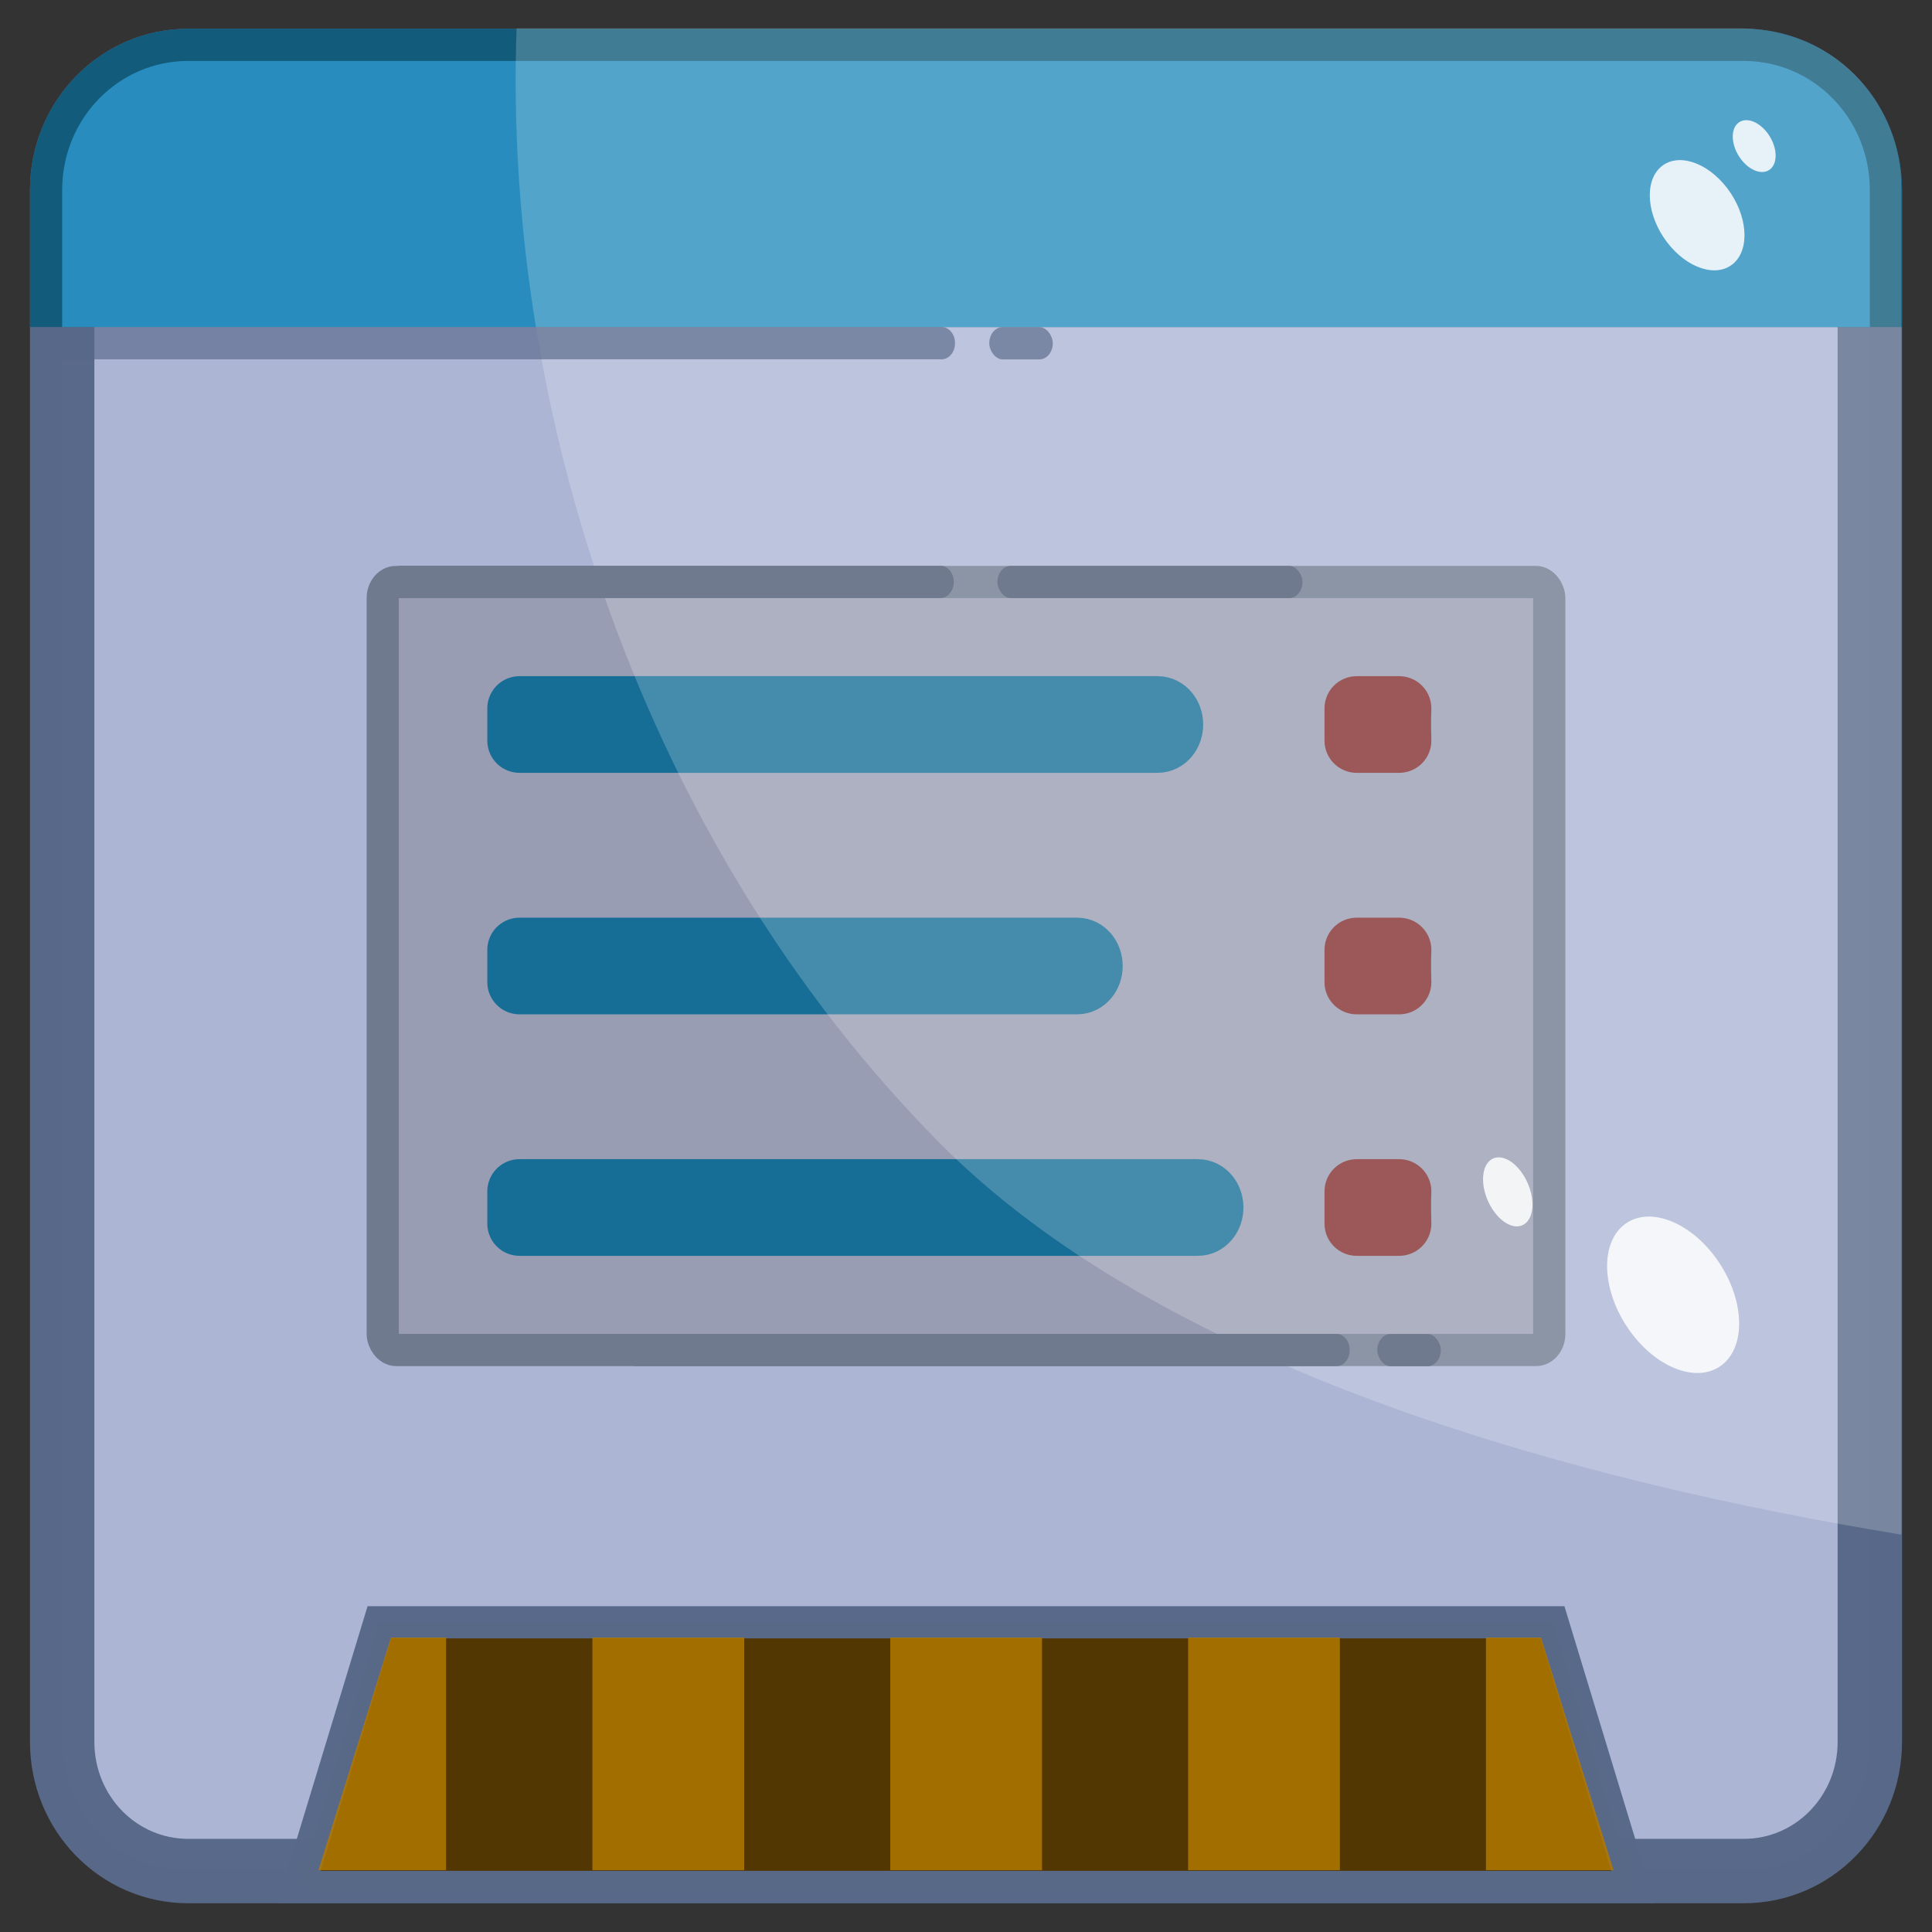 <?xml version="1.0" encoding="UTF-8" standalone="no"?>
<!-- Created with Inkscape (http://www.inkscape.org/) -->

<svg
   width="480"
   height="480"
   viewBox="0 0 480 480"
   version="1.1"
   id="svg5"
   inkscape:version="1.2 (dc2aedaf03, 2022-05-15)"
   sodipodi:docname="mfr-v8.svg"
   inkscape:export-filename="icon.png"
   inkscape:export-xdpi="409.60001"
   inkscape:export-ydpi="409.60001"
   xml:space="preserve"
   inkscape:label="btn1"
   xmlns:inkscape="http://www.inkscape.org/namespaces/inkscape"
   xmlns:sodipodi="http://sodipodi.sourceforge.net/DTD/sodipodi-0.dtd"
   xmlns:xlink="http://www.w3.org/1999/xlink"
   xmlns="http://www.w3.org/2000/svg"
   xmlns:svg="http://www.w3.org/2000/svg"><rect x="0" y="0" width="480" height="480" fill="#333333" stroke="none"/><sodipodi:namedview
     id="namedview7"
     pagecolor="#ffffff"
     bordercolor="#666666"
     borderopacity="1.0"
     inkscape:showpageshadow="true"
     inkscape:pageopacity="0.0"
     inkscape:pagecheckerboard="true"
     inkscape:deskcolor="#d1d1d1"
     inkscape:document-units="px"
     showgrid="true"
     inkscape:zoom="0.1767767"
     inkscape:cx="-390.32294"
     inkscape:cy="726.90577"
     inkscape:window-width="2560"
     inkscape:window-height="1377"
     inkscape:window-x="1072"
     inkscape:window-y="461"
     inkscape:window-maximized="1"
     inkscape:current-layer="layer1"><inkscape:grid
       type="xygrid"
       id="grid188"
       dotted="false"
       originx="0"
       originy="0"
       visible="true" /></sodipodi:namedview><defs
     id="defs2"><linearGradient
       inkscape:collect="always"
       id="linearGradient77452"><stop
         style="stop-color:#ffb31b;stop-opacity:1;"
         offset="0.397"
         id="stop77448" /><stop
         style="stop-color:#ffb31b;stop-opacity:0;"
         offset="1"
         id="stop77450" /></linearGradient><linearGradient
       inkscape:collect="always"
       id="linearGradient77438"><stop
         style="stop-color:#ffb31b;stop-opacity:1;"
         offset="0"
         id="stop77434" /><stop
         style="stop-color:#ffb31b;stop-opacity:0;"
         offset="0.998"
         id="stop77436" /></linearGradient><linearGradient
       inkscape:collect="always"
       id="linearGradient77422"><stop
         style="stop-color:#ffb31b;stop-opacity:1;"
         offset="0"
         id="stop77418" /><stop
         style="stop-color:#ffb31b;stop-opacity:0;"
         offset="1"
         id="stop77420" /></linearGradient><rect
       x="21"
       y="165"
       width="423"
       height="203"
       id="rect59965" /><linearGradient
       id="linearGradient36284"
       inkscape:swatch="solid"><stop
         style="stop-color:#586889;stop-opacity:1;"
         offset="0"
         id="stop36282" /></linearGradient><rect
       x="250.771"
       y="1223.999"
       width="1403.121"
       height="922.478"
       id="rect857" /><rect
       x="316.449"
       y="1343.414"
       width="1346.399"
       height="779.18"
       id="rect851" /><filter
       style="color-interpolation-filters:sRGB;"
       inkscape:label="Drop Shadow"
       id="filter29237"
       x="-0.039"
       y="-0.04"
       width="1.105"
       height="1.081"><feColorMatrix
         values="1.5 0 0 0.312 -0.25 0 1.5 0 0.312 -0.25 0 0 1.5 0.312 -0.25 0 0 0 1 0"
         id="feColorMatrix29235"
         result="fbSourceGraphic" /><feColorMatrix
         result="fbSourceGraphicAlpha"
         in="fbSourceGraphic"
         values="0 0 0 -1 0 0 0 0 -1 0 0 0 0 -1 0 0 0 0 1 0"
         id="feColorMatrix29287" /><feColorMatrix
         id="feColorMatrix29289"
         type="hueRotate"
         values="100"
         result="color1"
         in="fbSourceGraphic" /><feColorMatrix
         id="feColorMatrix29291"
         type="saturate"
         values="0.5"
         result="fbSourceGraphic" /><feColorMatrix
         result="fbSourceGraphicAlpha"
         in="fbSourceGraphic"
         values="0 0 0 -1 0 0 0 0 -1 0 0 0 0 -1 0 0 0 0 1 0"
         id="feColorMatrix567" /><feColorMatrix
         id="feColorMatrix569"
         values="0.748 0 0 0.218 0.126 0 0.748 0 0.218 0.126 0 0 0.748 0.218 0.126 0 0 0 1 0"
         in="fbSourceGraphic"
         result="fbSourceGraphic" /><feColorMatrix
         result="fbSourceGraphicAlpha"
         in="fbSourceGraphic"
         values="0 0 0 -1 0 0 0 0 -1 0 0 0 0 -1 0 0 0 0 1 0"
         id="feColorMatrix587" /><feColorMatrix
         id="feColorMatrix589"
         values="1 0 0 -0.201 -0 0 1 0 -0.201 -0 0 0 1 -0.201 -0 0 0 0 1 0"
         in="fbSourceGraphic"
         result="fbSourceGraphic" /><feColorMatrix
         result="fbSourceGraphicAlpha"
         in="fbSourceGraphic"
         values="0 0 0 -1 0 0 0 0 -1 0 0 0 0 -1 0 0 0 0 1 0"
         id="feColorMatrix898" /><feFlood
         id="feFlood900"
         flood-opacity="0.498"
         flood-color="rgb(0,0,0)"
         result="flood"
         in="fbSourceGraphic" /><feComposite
         in2="fbSourceGraphic"
         id="feComposite902"
         in="flood"
         operator="in"
         result="composite1" /><feGaussianBlur
         id="feGaussianBlur904"
         in="composite1"
         stdDeviation="3"
         result="blur" /><feOffset
         id="feOffset906"
         dx="5"
         dy="0"
         result="offset" /><feComposite
         in2="offset"
         id="feComposite908"
         in="fbSourceGraphic"
         operator="over"
         result="fbSourceGraphic" /><feColorMatrix
         result="fbSourceGraphicAlpha"
         in="fbSourceGraphic"
         values="0 0 0 -1 0 0 0 0 -1 0 0 0 0 -1 0 0 0 0 1 0"
         id="feColorMatrix910" /><feFlood
         id="feFlood912"
         flood-opacity="0.498"
         flood-color="rgb(0,0,0)"
         result="flood"
         in="fbSourceGraphic" /><feComposite
         in2="fbSourceGraphic"
         id="feComposite914"
         in="flood"
         operator="in"
         result="composite1" /><feGaussianBlur
         id="feGaussianBlur916"
         in="composite1"
         stdDeviation="3"
         result="blur" /><feOffset
         id="feOffset918"
         dx="5"
         dy="0"
         result="offset" /><feComposite
         in2="offset"
         id="feComposite920"
         in="fbSourceGraphic"
         operator="over"
         result="composite2" /></filter><filter
       style="color-interpolation-filters:sRGB;"
       inkscape:label="Drop Shadow"
       id="filter932"
       x="-0.023"
       y="-0.026"
       width="1.057"
       height="1.053"><feFlood
         flood-opacity="0.498"
         flood-color="rgb(0,0,0)"
         result="flood"
         id="feFlood922" /><feComposite
         in="flood"
         in2="SourceGraphic"
         operator="in"
         result="composite1"
         id="feComposite924" /><feGaussianBlur
         in="composite1"
         stdDeviation="3"
         result="blur"
         id="feGaussianBlur926" /><feOffset
         dx="5"
         dy="0"
         result="offset"
         id="feOffset928" /><feComposite
         in="SourceGraphic"
         in2="offset"
         operator="over"
         result="composite2"
         id="feComposite930" /></filter><filter
       style="color-interpolation-filters:sRGB;"
       inkscape:label="Drop Shadow"
       id="filter956"
       x="-0.032"
       y="-0.025"
       width="1.08"
       height="1.05"><feFlood
         flood-opacity="0.498"
         flood-color="rgb(0,0,0)"
         result="flood"
         id="feFlood946" /><feComposite
         in="flood"
         in2="SourceGraphic"
         operator="in"
         result="composite1"
         id="feComposite948" /><feGaussianBlur
         in="composite1"
         stdDeviation="3"
         result="blur"
         id="feGaussianBlur950" /><feOffset
         dx="5"
         dy="0"
         result="offset"
         id="feOffset952" /><feComposite
         in="SourceGraphic"
         in2="offset"
         operator="over"
         result="composite2"
         id="feComposite954" /></filter><filter
       style="color-interpolation-filters:sRGB;"
       inkscape:label="Drop Shadow"
       id="filter968"
       x="-0.032"
       y="-0.025"
       width="1.08"
       height="1.05"><feFlood
         flood-opacity="0.498"
         flood-color="rgb(0,0,0)"
         result="flood"
         id="feFlood958" /><feComposite
         in="flood"
         in2="SourceGraphic"
         operator="in"
         result="composite1"
         id="feComposite960" /><feGaussianBlur
         in="composite1"
         stdDeviation="3"
         result="blur"
         id="feGaussianBlur962" /><feOffset
         dx="5"
         dy="0"
         result="offset"
         id="feOffset964" /><feComposite
         in="SourceGraphic"
         in2="offset"
         operator="over"
         result="composite2"
         id="feComposite966" /></filter><filter
       style="color-interpolation-filters:sRGB;"
       inkscape:label="Drop Shadow"
       id="filter980"
       x="-0.032"
       y="-0.025"
       width="1.08"
       height="1.05"><feFlood
         flood-opacity="0.498"
         flood-color="rgb(0,0,0)"
         result="flood"
         id="feFlood970" /><feComposite
         in="flood"
         in2="SourceGraphic"
         operator="in"
         result="composite1"
         id="feComposite972" /><feGaussianBlur
         in="composite1"
         stdDeviation="3"
         result="blur"
         id="feGaussianBlur974" /><feOffset
         dx="5"
         dy="0"
         result="offset"
         id="feOffset976" /><feComposite
         in="SourceGraphic"
         in2="offset"
         operator="over"
         result="composite2"
         id="feComposite978" /></filter><filter
       style="color-interpolation-filters:sRGB;"
       inkscape:label="Drop Shadow"
       id="filter1114"
       x="-0.061"
       y="-0.182"
       width="1.139"
       height="1.364"><feFlood
         flood-opacity="0.498"
         flood-color="rgb(0,0,0)"
         result="flood"
         id="feFlood1104" /><feComposite
         in="flood"
         in2="SourceGraphic"
         operator="in"
         result="composite1"
         id="feComposite1106" /><feGaussianBlur
         in="composite1"
         stdDeviation="3"
         result="blur"
         id="feGaussianBlur1108" /><feOffset
         dx="2.5"
         dy="0"
         result="offset"
         id="feOffset1110" /><feComposite
         in="SourceGraphic"
         in2="offset"
         operator="over"
         result="composite2"
         id="feComposite1112" /></filter><inkscape:path-effect
       effect="fill_between_many"
       method="originald"
       linkedpaths="#rect7514,0,1|#rect2406,0,1|"
       id="path-effect7574" /><filter
       style="color-interpolation-filters:sRGB"
       inkscape:label="Color Shift"
       id="filter29237-4"
       x="0"
       y="0"
       width="1"
       height="1"><feColorMatrix
         values="1.5 0 0 0.312 -0.25 0 1.5 0 0.312 -0.25 0 0 1.5 0.312 -0.25 0 0 0 1 0"
         id="feColorMatrix29235-8"
         result="fbSourceGraphic" /><feColorMatrix
         result="fbSourceGraphicAlpha"
         in="fbSourceGraphic"
         values="0 0 0 -1 0 0 0 0 -1 0 0 0 0 -1 0 0 0 0 1 0"
         id="feColorMatrix29287-4" /><feColorMatrix
         id="feColorMatrix29289-7"
         type="hueRotate"
         values="100"
         result="color1"
         in="fbSourceGraphic" /><feColorMatrix
         id="feColorMatrix29291-4"
         type="saturate"
         values="0.5"
         result="color2" /></filter><filter
       style="color-interpolation-filters:sRGB;"
       inkscape:label="Color Shift"
       id="filter41486"
       x="-0.011"
       y="-0.033"
       width="1.022"
       height="1.066"><feColorMatrix
         type="hueRotate"
         values="241"
         result="color1"
         id="feColorMatrix41482" /><feColorMatrix
         type="saturate"
         values="0.5"
         result="color2"
         id="feColorMatrix41484" /></filter><linearGradient
       inkscape:collect="always"
       xlink:href="#linearGradient77422"
       id="linearGradient77424"
       x1="114.288"
       y1="435.931"
       x2="325.671"
       y2="435.931"
       gradientUnits="userSpaceOnUse" /><linearGradient
       inkscape:collect="always"
       xlink:href="#linearGradient77452"
       id="linearGradient77426"
       x1="114.288"
       y1="435.931"
       x2="365.712"
       y2="435.931"
       gradientUnits="userSpaceOnUse" /><linearGradient
       inkscape:collect="always"
       xlink:href="#linearGradient77422"
       id="linearGradient77428"
       x1="114.288"
       y1="435.931"
       x2="365.712"
       y2="435.931"
       gradientUnits="userSpaceOnUse" /><linearGradient
       inkscape:collect="always"
       xlink:href="#linearGradient77438"
       id="linearGradient77432"
       x1="114.288"
       y1="435.931"
       x2="325.671"
       y2="435.931"
       gradientUnits="userSpaceOnUse" /><linearGradient
       inkscape:collect="always"
       xlink:href="#linearGradient77422"
       id="linearGradient77446"
       gradientUnits="userSpaceOnUse"
       x1="114.288"
       y1="435.931"
       x2="365.712"
       y2="435.931" /><filter
       style="color-interpolation-filters:sRGB;"
       inkscape:label="Greyscale"
       id="filter86569"
       x="-0.036"
       y="-0.062"
       width="1.072"
       height="1.125"><feColorMatrix
         values="0 0 0 0 0 0 0 0 0 0 0 0 0 0 0 -0.21 -0.72 -0.072 1 0 "
         id="feColorMatrix86567"
         result="fbSourceGraphic" /><feColorMatrix
         result="fbSourceGraphicAlpha"
         in="fbSourceGraphic"
         values="0 0 0 -1 0 0 0 0 -1 0 0 0 0 -1 0 0 0 0 1 0"
         id="feColorMatrix86571" /><feColorMatrix
         id="feColorMatrix86573"
         values="0 0 0 0 0 0 0 0 0 0 0 0 0 0 0 -0.21 -0.72 -0.07 1 0 "
         in="fbSourceGraphic" /></filter><inkscape:path-effect
       effect="fill_between_many"
       method="originald"
       linkedpaths="#rect7514-6,0,1|#rect2406-5,0,1"
       id="path-effect7574-7"
       is_visible="true"
       lpeversion="0"
       join="true"
       close="true"
       autoreverse="true" /><filter
       style="color-interpolation-filters:sRGB"
       inkscape:label="Color Shift"
       id="filter29237-4-8"
       x="0"
       y="0"
       width="1"
       height="1"><feColorMatrix
         values="1.5 0 0 0.312 -0.25 0 1.5 0 0.312 -0.25 0 0 1.5 0.312 -0.25 0 0 0 1 0"
         id="feColorMatrix29235-8-3"
         result="fbSourceGraphic" /><feColorMatrix
         result="fbSourceGraphicAlpha"
         in="fbSourceGraphic"
         values="0 0 0 -1 0 0 0 0 -1 0 0 0 0 -1 0 0 0 0 1 0"
         id="feColorMatrix29287-4-7" /><feColorMatrix
         id="feColorMatrix29289-7-1"
         type="hueRotate"
         values="100"
         result="color1"
         in="fbSourceGraphic" /><feColorMatrix
         id="feColorMatrix29291-4-4"
         type="saturate"
         values="0.5"
         result="color2" /></filter></defs><g
     inkscape:label="Layer 1"
     inkscape:groupmode="layer"
     id="layer1"><path
       id="rect2406"
       style="display:inline;fill:#adb5d5;fill-opacity:1;stroke:#586889;stroke-width:16;stroke-linecap:round;stroke-linejoin:round;stroke-miterlimit:0;stroke-dasharray:none;stroke-opacity:0.988;paint-order:markers stroke fill"
       class="UnoptimicedTransforms"
       d="M 46.775,15.14 H 433.225 c 17.356,0 31.329,14.317 31.329,32.1 V 432.76 c 0,17.784 -13.973,32.1 -31.329,32.1 H 46.775 c -17.356,0 -31.329,-14.317 -31.329,-32.1 V 47.24 c 0,-17.784 13.973,-32.1 31.329,-32.1 z"
       sodipodi:nodetypes="sssssssss"
       inkscape:label="body" /><g
       id="g91962"
       inkscape:label="Pins"><path
         id="rect7514"
         style="fill:#523703;fill-opacity:1;stroke:#586889;stroke-width:8;stroke-linejoin:miter;stroke-miterlimit:1.8;stroke-opacity:0.988;paint-order:normal;opacity:1"
         class="UnoptimicedTransforms"
         d="m 94.288,403.051 h 291.425 l 20,65.761 H 74.288 Z"
         sodipodi:nodetypes="ccccc" /><g
         id="g91976"><path
           id="path55499"
           style="fill:#b37900;fill-opacity:0.836;stroke:url(#linearGradient77424);stroke-width:0;stroke-linejoin:miter;stroke-miterlimit:1.8;stroke-dasharray:none;stroke-opacity:0.866;paint-order:normal"
           class="UnoptimicedTransforms"
           d="m 114.288,410.178 h 91.26 l 120.124,51.507 h -211.384 z"
           sodipodi:nodetypes="ccccc"
           transform="matrix(-0.15,0,0,1.122,127.963,-53.366)" /><path
           id="path17570"
           style="mix-blend-mode:normal;fill:#b37900;fill-opacity:0.836;stroke:url(#linearGradient77426);stroke-width:0;stroke-linejoin:miter;stroke-miterlimit:1.8;stroke-dasharray:none;stroke-opacity:0.866;paint-order:normal;fill-rule:evenodd"
           class="UnoptimicedTransforms"
           d="m 114.288,410.178 h 251.425 v 51.507 H 114.288 Z"
           sodipodi:nodetypes="ccccc"
           transform="matrix(0.15,0,0,1.122,130.037,-53.366)" /><path
           id="path17574"
           style="fill:#b37900;fill-opacity:0.836;stroke:url(#linearGradient77428);stroke-width:0;stroke-linejoin:miter;stroke-miterlimit:1.8;stroke-dasharray:none;stroke-opacity:0.866;paint-order:normal"
           class="UnoptimicedTransforms"
           d="m 114.288,410.178 h 251.425 v 51.507 H 114.288 Z"
           sodipodi:nodetypes="ccccc"
           transform="matrix(0.15,0,0,1.122,204.037,-53.366)" /><path
           id="path17572"
           style="fill:#b37900;fill-opacity:0.836;stroke:url(#linearGradient77446);stroke-width:0;stroke-linejoin:miter;stroke-miterlimit:1.8;stroke-dasharray:none;stroke-opacity:0.866;paint-order:normal"
           class="UnoptimicedTransforms"
           d="m 114.288,410.178 h 251.425 v 51.507 H 114.288 Z"
           sodipodi:nodetypes="ccccc"
           transform="matrix(0.15,0,0,1.122,278.037,-53.366)" /><path
           id="path55497"
           style="fill:#b37900;fill-opacity:0.836;stroke:url(#linearGradient77432);stroke-width:0;stroke-linejoin:miter;stroke-miterlimit:1.8;stroke-dasharray:none;stroke-opacity:0.866;paint-order:normal"
           class="UnoptimicedTransforms"
           d="m 114.288,410.178 h 91.26 l 120.124,51.507 h -211.384 z"
           sodipodi:nodetypes="ccccc"
           transform="matrix(0.15,0,0,1.122,352.037,-53.366)" /></g></g><g
       id="g91956"
       inkscape:label="Header"
       style="display:inline;fill:#288dbe;fill-opacity:1"><path
         d="m 46.775,15.14 c -17.356,0 -31.33,14.316 -31.33,32.1 V 73.251 H 464.555 V 47.24 c 0,-17.784 -13.974,-32.1 -31.33,-32.1 z"
         style="display:inline;fill:#288dbe;fill-opacity:1;stroke:#125b7b;stroke-width:16;stroke-linecap:square;stroke-linejoin:miter;stroke-miterlimit:1.5;stroke-opacity:1;paint-order:stroke markers fill"
         id="path7596"
         sodipodi:nodetypes="ssccsss" /><path
         d="m 46.775,15.14 c -17.356,0 -31.33,14.316 -31.33,32.1 V 81.251 H 464.555 V 47.24 c 0,-17.784 -13.974,-32.1 -31.33,-32.1 z"
         style="display:inline;fill:#288dbe;fill-opacity:1;stroke:#2b3e5b;stroke-width:0;stroke-linecap:square;stroke-linejoin:miter;stroke-miterlimit:1.5;stroke-dasharray:none;stroke-opacity:0.996;paint-order:stroke markers fill"
         id="path23525"
         sodipodi:nodetypes="ssccsss" /></g><g
       id="g92113"
       inkscape:label="centerbox"><rect
         style="opacity:1;fill:#989db3;fill-opacity:1;stroke:#6e798e;stroke-width:8;stroke-linecap:round;stroke-linejoin:round;stroke-miterlimit:1;stroke-dasharray:none;stroke-opacity:0.988;paint-order:markers fill stroke"
         id="rect75770"
         width="289.817"
         height="190.816"
         x="95.092"
         y="144.592"
         rx="3.315"
         ry="4.007"
         inkscape:label="frame" /><path
         id="path1068"
         style="fill:#913434;fill-opacity:1;stroke:#832e2e;stroke-width:16;stroke-linecap:round;stroke-linejoin:round;stroke-miterlimit:1;stroke-dasharray:none;stroke-opacity:1;paint-order:markers stroke fill"
         d="m 337.07,244.007 v -8.014 h 10.545 c -0.153,4.605 -0.036,4.613 0,8.014 z"
         sodipodi:nodetypes="ccccc"
         inkscape:label="btn3" /><path
         id="path75865"
         style="fill:#2279a3;fill-opacity:1;stroke:#166e96;stroke-width:16;stroke-linecap:round;stroke-linejoin:round;stroke-miterlimit:1;stroke-dasharray:none;stroke-opacity:1;paint-order:markers stroke fill"
         d="m 129.07,304.007 v -8.014 h 168.545 c 1.836,0 3.314,1.786 3.314,4.006 0,2.22 -1.478,4.008 -3.314,4.008 z"
         sodipodi:nodetypes="ccsssc"
         inkscape:label="line3" /><path
         id="path1062"
         style="fill:#913434;fill-opacity:1;stroke:#832e2e;stroke-width:16;stroke-linecap:round;stroke-linejoin:round;stroke-miterlimit:1;stroke-dasharray:none;stroke-opacity:1;paint-order:markers stroke fill"
         d="m 337.07,304.007 v -8.014 h 10.545 c -0.153,4.605 -0.036,4.613 0,8.014 z"
         sodipodi:nodetypes="ccccc"
         inkscape:label="btn2" /><path
         id="path91405"
         style="fill:#2279a3;fill-opacity:1;stroke:#166e96;stroke-width:16;stroke-linecap:round;stroke-linejoin:round;stroke-miterlimit:1;stroke-dasharray:none;stroke-opacity:1;paint-order:markers stroke fill"
         d="m 129.07,235.993 v 8.014 h 138.545 c 1.836,0 3.314,-1.786 3.314,-4.006 0,-2.22 -1.478,-4.008 -3.314,-4.008 z"
         sodipodi:nodetypes="ccsssc"
         inkscape:label="line2" /><path
         id="path556"
         style="fill:#913434;fill-opacity:1;stroke:#832e2e;stroke-width:16;stroke-linecap:round;stroke-linejoin:round;stroke-miterlimit:1;stroke-dasharray:none;stroke-opacity:1;paint-order:markers stroke fill"
         d="m 337.07,184.007 v -8.014 h 10.545 c -0.153,4.605 -0.036,4.613 0,8.014 z"
         sodipodi:nodetypes="ccccc"
         inkscape:label="btn1" /><path
         id="rect24398-8"
         style="fill:#2279a3;fill-opacity:1;stroke:#166e96;stroke-width:16;stroke-linecap:round;stroke-linejoin:round;stroke-miterlimit:1;stroke-dasharray:none;stroke-opacity:1;paint-order:markers stroke fill"
         d="m 129.07,175.993 v 8.014 h 158.545 c 1.836,0 3.314,-1.786 3.314,-4.006 0,-2.22 -1.478,-4.008 -3.314,-4.008 z"
         sodipodi:nodetypes="ccsssc"
         inkscape:label="line1" /></g><g
       id="g79808"
       transform="matrix(1.383,0,0,1.429,-141.272,-146.715)"
       style="display:inline;opacity:1;stroke-width:0.711"
       inkscape:label="light"><g
         id="g92147"
         inkscape:label="flare2"
         style="display:inline;opacity:1;stroke-width:0.711"><ellipse
           style="display:inline;fill:#ffffff;fill-opacity:0.855;stroke:#2b3e5b;stroke-width:0;stroke-linecap:round;stroke-linejoin:miter;stroke-miterlimit:2;stroke-dasharray:none;stroke-opacity:0.996;paint-order:stroke markers fill"
           id="path23608-9"
           cy="516.381"
           cx="112.234"
           rx="10.039"
           ry="15"
           transform="matrix(0.731,-0.682,0.621,0.783,0,0)"
           inkscape:label="path23608-9" /><ellipse
           style="display:inline;fill:#ffffff;fill-opacity:0.855;stroke:#ffffff;stroke-width:0;stroke-linecap:round;stroke-linejoin:miter;stroke-miterlimit:2;stroke-dasharray:none;stroke-opacity:0.996;paint-order:stroke markers fill"
           id="ellipse24286-3"
           cy="498.792"
           cx="140.685"
           rx="4.083"
           ry="6.248"
           transform="matrix(0.673,-0.74,0.558,0.83,0,0)" /></g><g
         id="g91950"
         transform="matrix(0.723,0,0,0.7,102.139,102.635)"
         inkscape:label="flare1"
         style="display:inline;opacity:1;stroke-width:0.711"><ellipse
           style="fill:#ffffff;fill-opacity:0.855;stroke:#2b3e5b;stroke-width:0;stroke-linecap:round;stroke-linejoin:miter;stroke-miterlimit:2;stroke-dasharray:none;stroke-opacity:0.996;paint-order:stroke markers fill"
           id="path23608"
           cy="321.816"
           cx="304.293"
           rx="10.039"
           ry="15"
           transform="matrix(0.746,-0.666,0.605,0.796,0,0)" /><ellipse
           style="fill:#ffffff;fill-opacity:0.855;stroke:#2b3e5b;stroke-width:0;stroke-linecap:round;stroke-linejoin:miter;stroke-miterlimit:2;stroke-dasharray:none;stroke-opacity:0.996;paint-order:stroke markers fill"
           id="ellipse24286"
           cy="334.47"
           cx="329.399"
           rx="4.623"
           ry="6.962"
           transform="matrix(0.713,-0.701,0.601,0.799,0,0)" /></g><path
         id="path33547"
         style="display:inline;opacity:1;fill:#ffffff;fill-opacity:0.2;stroke:#586889;stroke-width:0;stroke-linecap:round;stroke-linejoin:miter;stroke-miterlimit:0;stroke-dasharray:none;stroke-opacity:0.482;paint-order:markers stroke fill"
         class="UnoptimicedTransforms"
         d="M 94.616,15.139 C 91.246,111.663 127.728,215.017 197.397,284.424 c 54.357,53.399 150.664,79.293 227.158,91.936 V 53.03 c 0,-17.784 -13.702,-37.891 -38.999,-37.891 z"
         transform="matrix(0.754,0,0,0.725,123.606,96.623)"
         sodipodi:nodetypes="cccssc"
         inkscape:label="map" /></g><g
       id="g92116"
       inkscape:label="shadows"><rect
         style="fill:#6f7a8e;fill-opacity:1;stroke:#2b3e5b;stroke-width:0;stroke-linecap:square;stroke-linejoin:miter;stroke-miterlimit:1;stroke-dasharray:none;stroke-opacity:0;paint-order:markers stroke fill"
         id="rect91689"
         width="15.782"
         height="8.014"
         x="342.184"
         y="331.428"
         rx="3.315"
         ry="4.007" /><path
         id="path91687"
         style="fill:#6f7a8e;fill-opacity:1;stroke:#6f7a8f;stroke-width:0;stroke-linecap:square;stroke-linejoin:miter;stroke-miterlimit:1;stroke-dasharray:none;stroke-opacity:1;paint-order:markers stroke fill"
         d="m 157.475,331.406 v 8.014 h 174.545 c 1.836,0 3.314,-1.786 3.314,-4.006 0,-2.22 -1.478,-4.008 -3.314,-4.008 z"
         sodipodi:nodetypes="ccsssc" /><rect
         style="fill:#6f7a8e;fill-opacity:1;stroke:#2b3e5b;stroke-width:0;stroke-linecap:square;stroke-linejoin:miter;stroke-miterlimit:1;stroke-dasharray:none;stroke-opacity:0;paint-order:markers stroke fill"
         id="rect91409"
         width="75.782"
         height="8.014"
         x="247.809"
         y="140.585"
         rx="3.315"
         ry="4.007" /><path
         id="path91407"
         style="fill:#6f7a8e;fill-opacity:1;stroke:#6f7a8f;stroke-width:0;stroke-linecap:square;stroke-linejoin:miter;stroke-miterlimit:1;stroke-dasharray:none;stroke-opacity:1;paint-order:markers stroke fill"
         d="m 99.1,140.563 v 8.014 H 233.645 c 1.836,0 3.314,-1.786 3.314,-4.006 0,-2.22 -1.478,-4.008 -3.314,-4.008 z"
         sodipodi:nodetypes="ccsssc" /><rect
         style="fill:#586889;fill-opacity:0.66;stroke:#2b3e5b;stroke-width:0;stroke-linecap:square;stroke-linejoin:miter;stroke-miterlimit:1;stroke-dasharray:none;stroke-opacity:0;paint-order:markers stroke fill"
         id="rect24398-6"
         width="15.782"
         height="8.014"
         x="245.778"
         y="81.272"
         rx="3.315"
         ry="4.007" /><path
         id="rect24398"
         style="fill:#586889;fill-opacity:0.66;stroke:#2b3e5b;stroke-width:0;stroke-linecap:square;stroke-linejoin:miter;stroke-miterlimit:1;stroke-dasharray:none;stroke-opacity:0;paint-order:markers stroke fill"
         d="m 15.412,81.25 v 8.014 H 233.957 c 1.836,0 3.314,-1.786 3.314,-4.006 0,-2.22 -1.478,-4.008 -3.314,-4.008 z"
         sodipodi:nodetypes="ccsssc"
         inkscape:label="rect24398" /></g></g></svg>
